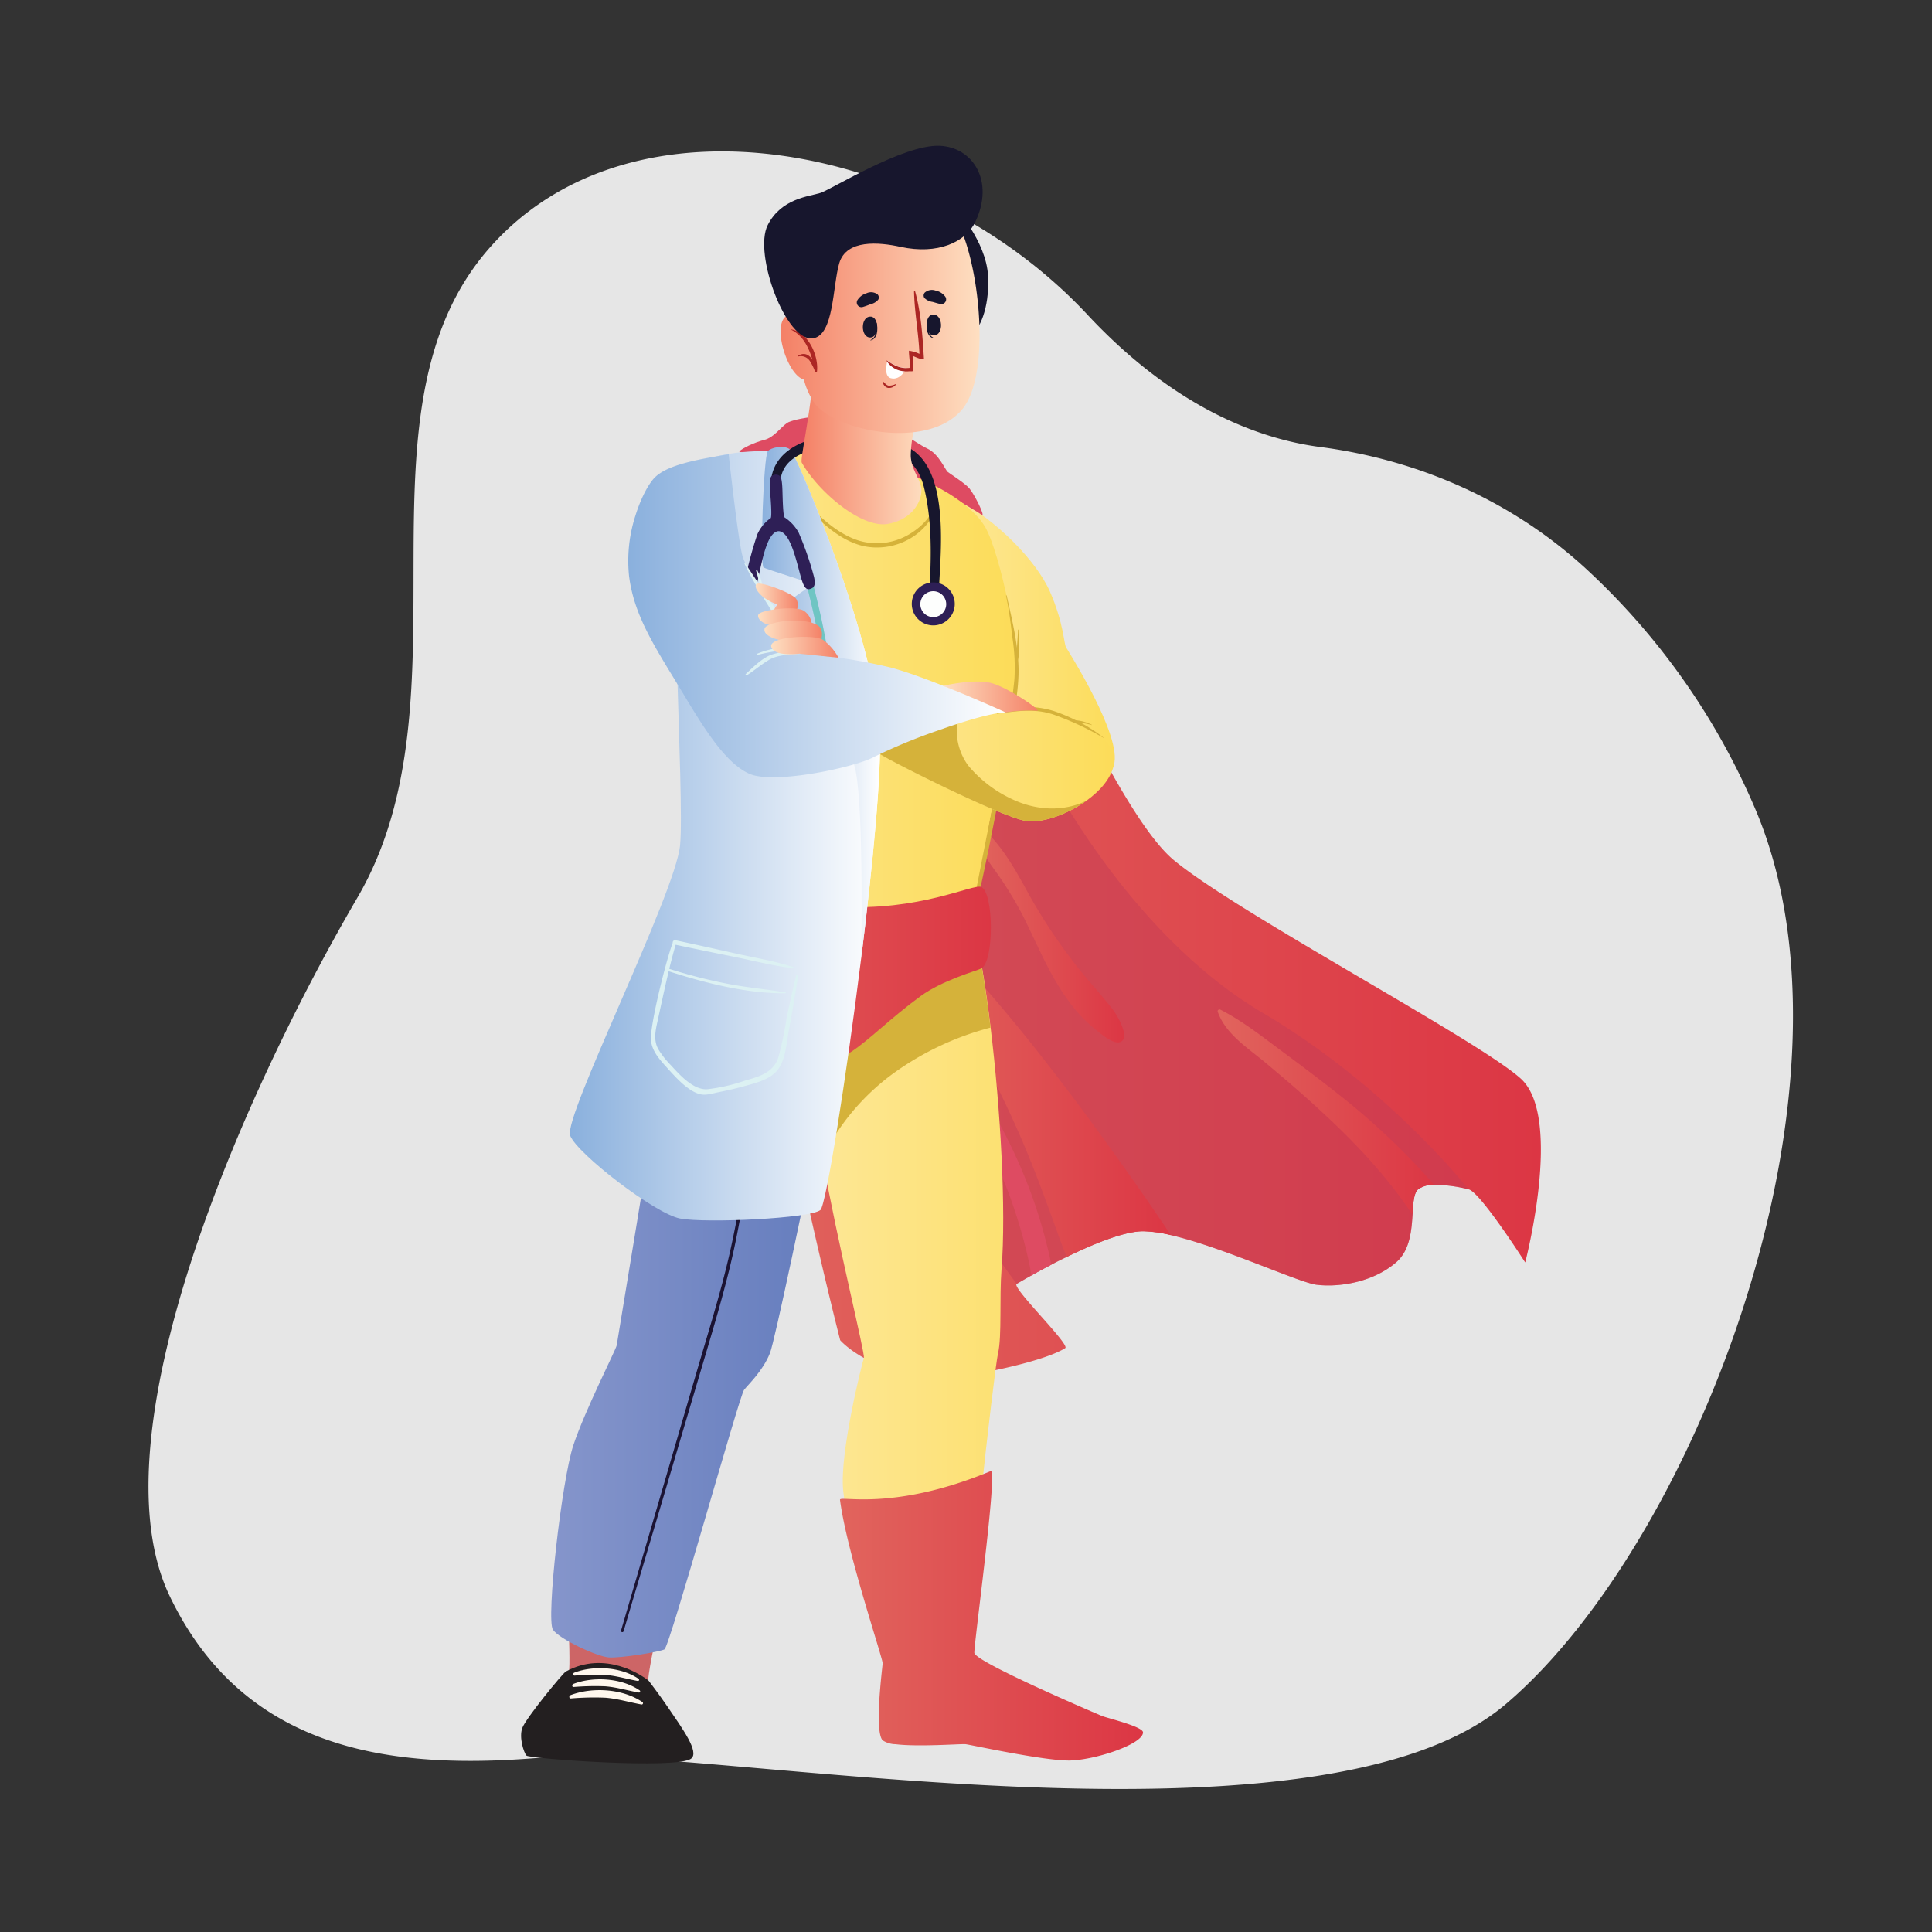 <svg id="Layer_1" data-name="Layer 1" xmlns="http://www.w3.org/2000/svg" xmlns:xlink="http://www.w3.org/1999/xlink" viewBox="0 0 500 500"><rect x="0" y="0" width="500" height="500" fill="#333333" stroke="none"/><defs><linearGradient id="linear-gradient" x1="102.49" y1="236.75" x2="315.53" y2="236.75" gradientTransform="matrix(-0.99, 0, 0, 1, 500.45, 0)" gradientUnits="userSpaceOnUse"><stop offset="0" stop-color="#dc3644"/><stop offset="1" stop-color="#e1645d"/></linearGradient><linearGradient id="linear-gradient-2" x1="199.01" y1="281.79" x2="267.36" y2="281.79" xlink:href="#linear-gradient"/><linearGradient id="linear-gradient-3" x1="211.21" y1="241.52" x2="249.94" y2="241.52" xlink:href="#linear-gradient"/><linearGradient id="linear-gradient-4" x1="130.31" y1="287.79" x2="186.81" y2="287.79" xlink:href="#linear-gradient"/><linearGradient id="linear-gradient-5" x1="213.64" y1="164.89" x2="254.22" y2="164.89" gradientTransform="matrix(-0.99, 0, 0, 1, 500.45, 0)" gradientUnits="userSpaceOnUse"><stop offset="0" stop-color="#fcdc58"/><stop offset="1" stop-color="#fde796"/></linearGradient><linearGradient id="linear-gradient-6" x1="207.42" y1="346.86" x2="293.1" y2="346.86" xlink:href="#linear-gradient-5"/><linearGradient id="linear-gradient-7" x1="206.27" y1="418.14" x2="285.28" y2="418.14" xlink:href="#linear-gradient"/><linearGradient id="linear-gradient-8" x1="282.51" y1="332.45" x2="360.66" y2="332.45" gradientTransform="matrix(-0.99, 0, 0, 1, 500.45, 0)" gradientUnits="userSpaceOnUse"><stop offset="0" stop-color="#617abc"/><stop offset="1" stop-color="#8595cb"/></linearGradient><linearGradient id="linear-gradient-9" x1="239.23" y1="184.87" x2="325.79" y2="184.87" xlink:href="#linear-gradient-5"/><linearGradient id="linear-gradient-10" x1="245.97" y1="250.46" x2="329.32" y2="250.46" xlink:href="#linear-gradient"/><linearGradient id="linear-gradient-11" x1="147.47" y1="216.27" x2="227.74" y2="216.27" gradientUnits="userSpaceOnUse"><stop offset="0" stop-color="#8ab0dd"/><stop offset="1" stop-color="#fff"/></linearGradient><linearGradient id="linear-gradient-12" x1="197.18" y1="181.83" x2="227.74" y2="181.83" xlink:href="#linear-gradient-11"/><linearGradient id="linear-gradient-13" x1="213.75" y1="198.11" x2="274.94" y2="198.11" xlink:href="#linear-gradient-5"/><linearGradient id="linear-gradient-14" x1="244.07" y1="180.36" x2="268.53" y2="180.36" gradientUnits="userSpaceOnUse"><stop offset="0" stop-color="#fee0c2"/><stop offset="1" stop-color="#f48167"/></linearGradient><linearGradient id="linear-gradient-15" x1="263.44" y1="115.14" x2="295.36" y2="115.14" gradientTransform="matrix(-0.99, 0, 0, 1, 500.45, 0)" xlink:href="#linear-gradient-14"/><linearGradient id="linear-gradient-16" x1="248.92" y1="80.25" x2="300.82" y2="80.25" gradientTransform="matrix(-0.99, 0, 0, 1, 500.45, 0)" xlink:href="#linear-gradient-14"/><linearGradient id="linear-gradient-17" x1="162.56" y1="159.36" x2="260.26" y2="159.36" xlink:href="#linear-gradient-11"/><linearGradient id="linear-gradient-18" x1="195.58" y1="154.74" x2="206.48" y2="154.74" xlink:href="#linear-gradient-14"/><linearGradient id="linear-gradient-19" x1="196.2" y1="159.78" x2="210.09" y2="159.78" xlink:href="#linear-gradient-14"/><linearGradient id="linear-gradient-20" x1="197.83" y1="163.42" x2="212.72" y2="163.42" xlink:href="#linear-gradient-14"/><linearGradient id="linear-gradient-21" x1="199.6" y1="167.51" x2="217.04" y2="167.51" xlink:href="#linear-gradient-14"/></defs><title>gambar lain</title><path d="M411.17,147.85c-19.17-17.91-43.63-28.8-69.56-32.17-15.17-2-37.28-9.67-60.22-34.28C239.93,37,163.71,21.88,126.59,64.27s-3.68,115.92-34.07,168S24.13,371.68,43.89,413s59.48,45.19,97.74,41.74,198.61,28.21,248-13.66,95-160.59,64.59-231.82A180.73,180.73,0,0,0,411.17,147.85Z" fill="#e6e6e6"/><path d="M217.44,346.85s7.63,8.92,26.18,9.85c3.42.17,25.36-3.65,32.05-7.8,1.4-.87-14-15.75-12.55-16.63,1.23-.72,2.49-1.44,3.75-2.15,1.73-1,3.48-1.92,5.22-2.83,1.34-.71,2.68-1.38,4-2,7.87-3.85,15.26-6.64,19.73-6.64a33.5,33.5,0,0,1,7.2,1c13.37,3.09,33.11,12.27,37.66,12.84,5.5.7,14.43-.46,20.61-5.77,3.59-3.07,4-8.17,4.28-12.36.19-3,.3-5.59,1.45-6.56a6.83,6.83,0,0,1,4.16-1.18,36.9,36.9,0,0,1,8.89,1.18c3,.68,14.65,18.92,14.65,18.92s9.85-37.62-1.15-47.58-73-42.66-89.74-56.5-43-81.93-53.35-91.62c-4-3.77-11-7.5-18.78-10.19a75.59,75.59,0,0,0-15.83-3.71c-7-.77-13.26-.15-17.21,2.6C165.09,143.23,217.44,346.85,217.44,346.85Z" fill="url(#linear-gradient)"/><path d="M214.8,256.32c4.93,12.61,41.16,66.6,48.32,75.95,1.23-.72,2.49-1.44,3.75-2.15,1.73-1,3.48-1.92,5.22-2.83,1.34-.71,2.68-1.38,4-2,7.87-3.85,15.26-6.64,19.73-6.64a33.5,33.5,0,0,1,7.2,1c13.37,3.09,33.11,12.27,37.66,12.84,5.5.7,14.43-.46,20.61-5.77,3.59-3.07,4-8.17,4.28-12.36.19-3,.3-5.59,1.45-6.56a6.83,6.83,0,0,1,4.16-1.18,36.9,36.9,0,0,1,8.89,1.18s-20.83-26.55-53.19-45.62-56-58.16-66.62-84.62c-10.14-25.28-13.35-47.18-28.56-56.73-.71-.45-1.44-.86-2.22-1.26-5.11-2.61-9.68-3.33-13.61-2.45-9.23,2-15,12.71-16.27,27.82C197.75,166.47,209.86,243.69,214.8,256.32Z" fill="#c33c55" opacity="0.47"/><path d="M235.22,238.91c1.12,4.82,3.62,9,6.26,13.17,2.89,4.53,5.72,9.09,8.4,13.76,4.89,8.57,9.36,17.4,13.38,26.42s7.43,18.46,10.81,27.84c.62,1.71,1.27,3.46,2,5.16,7.87-3.85,15.26-6.64,19.73-6.64a33.5,33.5,0,0,1,7.2,1c-2.78-4.12-5.57-8.24-8.42-12.3-9.07-12.91-18.39-25.67-28.27-38Q258.82,260,250.8,251c-4.38-4.87-8.78-10.24-15-12.7C235.45,238.21,235.15,238.6,235.22,238.91Z" fill="url(#linear-gradient-2)"/><path d="M288,261.29c-2.43-3.16-5.13-6.11-7.66-9.18a140.51,140.51,0,0,1-15.54-23.36.63.63,0,0,0-.1-.12c-3.09-5.62-6.46-11-11.45-15.24a.44.44,0,0,0-.75.31c.11,4.22,2.24,7.72,4.63,11.06a93.09,93.09,0,0,1,7.53,12.11c3.81,7.54,6.92,15.51,12,22.33a37.6,37.6,0,0,0,7.13,7.45c1.28,1,5.09,4.4,6.74,2.61C291.9,267.75,289.38,263.08,288,261.29Z" fill="url(#linear-gradient-3)"/><path d="M248.33,277.28c.23,6.72,3.84,12.4,6.81,18.2a125.78,125.78,0,0,1,8.54,21.15q1.68,5.49,2.84,11.11c.15.7.24,1.51.35,2.38,1.73-1,3.48-1.92,5.22-2.83a129.84,129.84,0,0,0-7.44-24,141.42,141.42,0,0,0-7-14.33c-2.38-4.25-4.81-8.9-8.65-12A.41.41,0,0,0,248.33,277.28Z" fill="#de4b62"/><path d="M315.15,261.82c2,5.78,7.78,9.37,12.27,13.13,5.1,4.27,10.16,8.59,15,13.11,8.59,7.93,16.63,16.53,23.11,26.28.19-3,.3-5.59,1.45-6.56a6.83,6.83,0,0,1,4.16-1.18,185,185,0,0,0-24.23-23c-4.9-3.89-9.88-7.65-14.91-11.37-5.23-3.88-10.39-8-16.2-10.95C315.5,261.13,315,261.41,315.15,261.82Z" fill="url(#linear-gradient-4)"/><path d="M248.25,129.54c9.56,5.15,20,15.54,23.53,23.69s3.51,13.23,4.12,14.31,14.65,23.08,12.36,30.46-25.95-5.23-29.92-11.69S248.25,129.54,248.25,129.54Z" fill="url(#linear-gradient-5)"/><path d="M237.51,123.64c.71.28,15.11,8.51,16.46,9.52s-1.88-5.39-3.11-6.78-4.88-3.69-5.57-4.23-2.29-4.69-5.34-6.08-9.17-6.53-16.68-8-17.89.23-19.57,1.39-3.43,3.77-5.88,4.38-5.8,2.17-6.48,3S226.29,119.13,237.51,123.64Z" fill="#de4b62"/><path d="M210.65,284.47c.38,4.22,1.18,9.52,2.21,15.29,3.9,21.95,11.07,50.57,10.71,51.67-.46,1.38-6.28,24.43-5.37,34.12s10.07,42.23,11,44.31-2.52,17.08,0,19.62,15.34,1.38,19.92,1.38,19.46,3.92,26.56,3.92,19.46-4.61,19-6-8.7-3.53-11.45-4.15-31.13-12.31-32.51-16.31,6.57-73.85,7.58-78.15.33-14.51.89-21.62c1.24-15.6-.28-41.71-2.82-62.63-1.37-11.36-3-21.2-4.73-27,0,0-37.71,3-39.77,6.92S208.81,264.16,210.65,284.47Z" fill="url(#linear-gradient-6)"/><path d="M210.65,284.47c.38,4.22,1.18,9.52,2.21,15.29a62.4,62.4,0,0,1,4-7.07,59.54,59.54,0,0,1,14.47-15,75.63,75.63,0,0,1,25-11.75c-1.37-11.36-3-21.2-4.73-27,0,0-37.71,3-39.77,6.92S208.81,264.16,210.65,284.47Z" fill="#d5b23a"/><path d="M228.43,430.48c-.08,1.23-2.21,17.61,0,19.92a6.2,6.2,0,0,0,3.32,1c5.93.74,17.31-.14,18.16,0,1.09.11,20.38,4.33,26.9,4.22s19-4.2,19-7.28c0-1.51-9.28-3.69-10.65-4.26s-32.88-14-33-16.33c-.1-2,4.43-35.27,4.59-44.62,0-.19,0-.38,0-.55,0-1.28-.11-2-.36-1.86-25.41,10.54-39.14,6.19-39,7.42C219.11,401.58,228.51,429.25,228.43,430.48Z" fill="url(#linear-gradient-7)"/><path d="M256.78,383.11c0-.19,0-.38,0-.55A.54.54,0,0,0,256.78,383.11Z" fill="#c33c55"/><path d="M174.93,400.32s-7.63,32.46-7.17,35,8.54,12.54,9.69,14.62,2.06,3.92.91,4.84-37.77,0-40.29-1.61-2-5.69-1.07-7.31,9.62-11.69,10.23-13.39-.92-32.15-.92-32.15Z" fill="#cd6566"/><path d="M143.11,421.78c1.83,2.54,11.44,6.93,14.42,7.16s13.05-1.39,14.42-2.08,19.39-65.62,20.61-67.16,4.88-4.92,6.71-9.53c.58-1.44,2.84-11.47,5.67-24.72,6.23-29.1,15.24-73.8,15.24-77.45L177.93,236s-7.14,18.52-8.74,25.67.94,20.54.48,24.46c-.42,3.6-8.36,51.85-9.85,60.71-.13.8-.21,1.28-.23,1.37-.23,1.16-8.24,16.85-11.22,25.85S141.27,419.24,143.11,421.78Z" fill="url(#linear-gradient-8)"/><path d="M160.72,422q9.61-32.83,19.2-65.68c3.11-10.74,6.54-21.41,9-32.34s4.05-22.09,6.25-33.1c2.53-12.63,5.58-25.12,8.77-37.59a.09.09,0,0,1,.17,0c-2.81,11.16-5.17,22.44-7.43,33.73-2.17,10.9-3.85,21.89-6,32.79s-5.39,21.67-8.56,32.37-6.44,21.71-9.64,32.58c-3.68,12.46-7.41,24.91-11.09,37.37A.34.34,0,0,1,160.72,422Z" fill="#1b1333"/><path d="M167.89,435c-1.62-1.36-11.23-8-21.46-2.41-.75.4-10.42,12.17-11.28,14.65s.4,6.29,1.09,7.1,39.11,3.62,42.65.77c2.14-1.72-2.28-7.75-6-13.22C170.38,438.21,167.89,435,167.89,435Z" fill="#231f20"/><path d="M148.63,432.88c5-1.92,12.13-1.5,16.64,1.61a.3.3,0,0,1-.23.54c-2.82-.5-5.54-1.36-8.42-1.56a63,63,0,0,0-7.89.17C148.27,433.66,148.25,433,148.63,432.88Z" fill="#fff7ed"/><path d="M148.36,435.81c5.19-2,12.52-1.56,17.18,1.66a.31.31,0,0,1-.23.56c-2.92-.52-5.72-1.4-8.7-1.62a67.2,67.2,0,0,0-8.15.18C148,436.62,148,436,148.36,435.81Z" fill="#fff7ed"/><path d="M147.64,438.71c5.63-2.16,13.58-1.69,18.63,1.8a.34.34,0,0,1-.25.61c-3.17-.57-6.2-1.52-9.43-1.76a70.52,70.52,0,0,0-8.84.2C147.24,439.58,147.21,438.87,147.64,438.71Z" fill="#fff7ed"/><path d="M221.86,118.78c17.17,3.67,29.35,11.06,33.14,17.68s9.6,33.23,7.77,41.54-10.68,56.31-11.14,60.93-22.21,14.15-33.89,13.92-33.42-13.15-35.94-15.92-2.06-51.47-3.44-65.78-2.51-41.77,3.21-47.77S203.44,114.84,221.86,118.78Z" fill="url(#linear-gradient-9)"/><path d="M259.23,196.23c1.15-6.78,2.68-13.65,3.3-20.5a50.63,50.63,0,0,0-.5-10.58c-.45-3.67-.9-7.39-1.67-11a.08.08,0,0,1,.16,0c1,4.42,2.08,8.92,2.66,13.47.09-1.55.24-3.09.28-4.62,0-.08.13-.08.13,0a30.68,30.68,0,0,1-.09,7.78s0,0,0,0c.08,1.24.12,2.48.09,3.72-.19,6.74-1.88,13.61-3,20.25-1.19,7.1-6.62,36.09-8.95,43.17a.21.21,0,1,1-.4-.11C252.4,230.85,258.06,203.19,259.23,196.23Z" fill="#d5b23a"/><path d="M235.31,190.11c7.73-.92,17.13,2,23.48-4a.17.17,0,0,1,.24.24,14.3,14.3,0,0,1-9.41,4.43,57.12,57.12,0,0,1-14.37-.26C235,190.5,235.09,190.14,235.31,190.11Z" fill="#d5b23a"/><path d="M193.17,187.66c3.54,1.11,7,2.52,10.65,3.11s7.55.15,11.33-.28c7.65-.88,15.32-1.79,23-2.12.05,0,.07.09,0,.1-7.9,1.49-15.93,2.37-23.92,3.29a35.28,35.28,0,0,1-10.71.05,46.92,46.92,0,0,1-10.63-3.54C192.57,188.11,192.81,187.55,193.17,187.66Z" fill="#d5b23a"/><path d="M203.74,120.78a25.17,25.17,0,0,0,6.74,11.14c3.19,3.22,7,6.34,11.34,7.84a16.18,16.18,0,0,0,11.79-.61c3.68-1.64,9.87-6.41,7.41-11.12a.07.07,0,0,1,.12-.06c2.38,4-1.17,8.32-4.37,10.6A17,17,0,0,1,224,141.43c-5-.94-9.33-4.37-12.94-7.83s-6.7-7.71-7.55-12.77A.11.11,0,0,1,203.74,120.78Z" fill="#d5b23a"/><path d="M253.92,229.54c3.32,1.41,3.39,19.5,0,21.12-1.35.64-10,3-15.69,7.15-7.89,5.77-13.2,11.29-18,14.43-3.81,2.46-5.53,2.61-6.44,1.84s-10-14.85-24.08-18.85c-5.59-1.59-15.43-5.93-15.79-8.32-1-6.6,4.61-19.83,6.46-20.44s21.23,7.17,36.71,8.15C237.81,235.93,251.89,228.68,253.92,229.54Z" fill="url(#linear-gradient-10)"/><path d="M147.56,293.9c1.87,4.73,21.9,20.19,28.42,21.45s33.84,0,36.35-2.21c1.43-1.25,6.57-33.28,10.53-65.07v0c3-24.23,5.34-48.31,4.8-58.54C226.41,165.88,207,120,204.93,116.94l0,0s-2.58-.23-6.2-.22c-7.77,0-20.34,1.12-22.73,8.06-3.49,10.17,1.25,81.35,0,94S145.68,289.17,147.56,293.9Z" fill="url(#linear-gradient-11)"/><path d="M210,151.25c0,.48-10.28,7-10.54,8s19.83,29.21,22,40.31c2.12,10.91,1.44,47.32,1.42,48.5,3-24.23,5.34-48.31,4.8-58.54C226.41,165.88,207,120,204.93,116.94l0,0c-1-2-5-1.32-6.19-.23h0c-1.17,1.21-2.08,29.55-1.14,30.14S210,150.78,210,151.25Z" fill="url(#linear-gradient-12)"/><path d="M174.1,244a.59.59,0,0,1,.67-.67c5.23,1.11,10.44,2.27,15.65,3.44s10.56,2,15.58,3.75c0,0,0,.1,0,.09-5.14-.45-10.28-1.83-15.34-2.85-5.27-1.07-10.54-2.14-15.8-3.26-.59,2-1.13,4.1-1.66,6.23A133.68,133.68,0,0,0,188,254.54c5.07,1,10.2,1.46,15.29,2.28.13,0,.1.24,0,.24-10.11.07-20.61-2.61-30.23-5.7-1.06,4.38-2,8.9-2.94,13.14-.51,2.33-1,4.76.23,7a22.6,22.6,0,0,0,3.29,4.19c2.35,2.58,5.82,6.43,9.41,6.2a45.45,45.45,0,0,0,9.78-2.24c3.51-1,7.31-2,8.61-6a90.32,90.32,0,0,0,2.12-10.06c.76-3.72,1.6-7.42,2.48-11.11.08-.34.55-.19.5.15q-1.08,7.06-2.39,14.08c-.63,3.35-.82,7.93-3.2,10.54-2.1,2.32-5.76,3.13-8.6,3.92-2.16.6-4.36,1.07-6.56,1.52-1.43.3-3.05.83-4.52.5-3.12-.7-6.35-4.33-8.43-6.63-1.88-2.08-4.25-4.52-4.37-7.55C168.27,264.89,172.46,248.28,174.1,244Z" fill="#dcf1f3"/><path d="M227.72,195.12c.81.88,31.08,16.26,37.8,17.34,4,.64,10.58-1.58,15.68-5.26h0c3.51-2.53,6.31-5.74,7.05-9.19,1.83-8.46-15-13.86-21.82-14.31-4.65-.31-11.81,1.26-18.71,3.32C237.14,190.17,227.16,194.51,227.72,195.12Z" fill="url(#linear-gradient-13)"/><path d="M227.72,195.12c.81.88,31.08,16.26,37.8,17.34,4,.64,10.58-1.58,15.68-5.26-5.86,2.93-13,2.59-19.21-.35a32.7,32.7,0,0,1-11.42-8.73A15.44,15.44,0,0,1,247.73,187C237.14,190.17,227.16,194.51,227.72,195.12Z" fill="#d5b23a"/><path d="M258,184.25a23.64,23.64,0,0,1,14.71-.24,44.8,44.8,0,0,1,5.75,2.4,11.06,11.06,0,0,1,4.08,1.15c.06,0,0,.11,0,.09a18.37,18.37,0,0,0-2.8-.59,40,40,0,0,1,5.86,3.85s0,.08,0,.06a74.46,74.46,0,0,0-13.12-6.1c-5-1.6-9.3-.81-14.34-.18C257.82,184.73,257.78,184.32,258,184.25Z" fill="#d5b23a"/><path d="M244.07,177.5s8.24-2,12.75-.65,13,7.25,11.56,7.07a38.37,38.37,0,0,0-8.12.45Z" fill="url(#linear-gradient-14)"/><path d="M202.06,123.82c1.29-8.25,14.23-8.74,20.47-8.42,7.95.41,14.54,2.41,16.59,10.7s1.91,17.2,1.49,25.6a1.21,1.21,0,0,0,2.42.15c.47-9.67,2.29-27.83-6-34.73s-35.2-7.44-37.4,6.54c-.24,1.55,2.15,1.7,2.4.16Z" fill="#17162d"/><path d="M247.07,156.74a5.56,5.56,0,1,1-5.18-6A5.57,5.57,0,0,1,247.07,156.74Z" fill="#2e1f56"/><path d="M244.87,156.6a3.35,3.35,0,1,1-3.13-3.59A3.36,3.36,0,0,1,244.87,156.6Z" fill="#fdfefd"/><path d="M210.27,150.47c6,23.45,5,29.17,3.08,31.85a15.37,15.37,0,0,1-5.48,4.41l-.69-1.55.34.78-.34-.78a13.82,13.82,0,0,0,4.8-3.86c1.41-1.94,2.59-7.2-3.35-30.42Z" fill="#6fc5c3"/><path d="M209.53,184.15l.56,1a1.22,1.22,0,0,1-.49,1.65l-3,1.66A1.22,1.22,0,0,1,205,188l-.56-1a1.23,1.23,0,0,1,.48-1.66l3-1.65A1.21,1.21,0,0,1,209.53,184.15Z" fill="#d5b23a"/><path d="M195.1,151c-4.7,17.62-5.87,27.28-3.66,30.38a13.93,13.93,0,0,0,4.77,3.92l-.72,1.54a15.61,15.61,0,0,1-5.43-4.47c-2.62-3.69-1.63-12.91,3.41-31.81Z" fill="#6fc5c3"/><path d="M193.86,184.22l-.57,1a1.23,1.23,0,0,0,.47,1.66l3,1.68a1.21,1.21,0,0,0,1.65-.47l.57-1a1.23,1.23,0,0,0-.46-1.67l-3-1.68A1.22,1.22,0,0,0,193.86,184.22Z" fill="#d5b23a"/><path d="M192.89,149.79A99.91,99.91,0,0,1,196,138.27a10.21,10.21,0,0,1,3.41-4.16c.33,0,.2-3,0-5.44-.14-2.14-.35-4.63.16-5.32a1.66,1.66,0,0,1,2.31-.11c.58.64.6,3.14.66,5.29.07,2.43.22,5.4.56,5.4a11.14,11.14,0,0,1,3.58,3.88,80.08,80.08,0,0,1,4,11.54c.53,2.51-.29,2.82-1,3.06-1,.34-1.65-.35-2.43-3.13-1.23-4.41-2.78-11.82-5.82-11.82h0c-3,.29-4.28,8.13-5.27,12.5-.62,2.73-1.19,3-2.24,2.75C193.15,152.54,192.4,152.22,192.89,149.79Z" fill="#2e1f56"/><path d="M207.49,119.71c4.27,7.56,15.5,17.09,22.31,15.87s9.08-6.63,8.6-9.38c-.41-2.3-2.1-4.27-2.56-7a7.16,7.16,0,0,1-.13-1.69c.22-7.11,3.39-15.56,3.39-15.56l-25.38-6.32s-3.16-1.63-3.19-.8a117.13,117.13,0,0,1-1.28,12.49C208.28,113.86,207.19,119.19,207.49,119.71Z" fill="url(#linear-gradient-15)"/><path d="M247.09,53.57s8.14,8.79,8.61,17.81-2.68,14-3.49,14.3S247.09,53.57,247.09,53.57Z" fill="#17162d"/><path d="M203.75,81.68a2.78,2.78,0,0,1,1.82-.16c-.37-8.29.3-16.46,2.05-20.62,5.53-13.17,26.39-16.47,37.48-7.15,7.52,6.32,12.44,41.94,3.92,52.19-8.79,10.58-32.42,5.67-38.08-1.41a19.13,19.13,0,0,1-2.89-6.27l-.42-.16C203.29,96.08,199.79,83.5,203.75,81.68Z" fill="url(#linear-gradient-16)"/><path d="M204.84,85.26c-.07,0-.09.09,0,.12,3,1.52,4.47,4.57,5.4,7.69-.85-1.24-2.07-2-3.7-1a.1.1,0,0,0,.07.18,2.78,2.78,0,0,1,3,1.22,13.78,13.78,0,0,1,1.29,2.61c.12.3.64.19.56-.15a.19.19,0,0,1,0-.07C211.79,91.86,209.1,86,204.84,85.26Z" fill="#ac2624"/><path d="M210.46,87.56c5.39-.9,5-13.49,6.74-19.46,1.86-6.21,10.3-5.43,15.83-4.22,9.65,2.11,16.9-1.22,19.38-6.45,5.06-10.66-.71-19.39-9.27-19.7-9.42-.34-27.91,11.27-30.82,12.2s-10.12,1.37-13.64,8.33C194.92,65.68,203.48,88.74,210.46,87.56Z" fill="#17162d"/><path d="M162.8,149.07c1.16,9.23,5.58,16.63,11.6,26.47,6.24,10.23,12.42,21.55,19.53,24.71,6.39,2.83,27.4-1.66,32.36-4.4a144,144,0,0,1,16.42-6.79c6.85-2.44,13.94-4.57,17.55-4.7,0,0-19.32-8.82-29.7-11.59a138.06,138.06,0,0,0-23.12-3.54s-14.12-20.62-15.34-25.54-3.52-26.11-3.52-26.11c-9.3,1.49-15.71,2.88-18.92,5.8-1.6,1.47-3.67,5.17-5.16,9.89A38,38,0,0,0,162.8,149.07Z" fill="url(#linear-gradient-17)"/><path d="M193,174.43c1.9-1.73,4.21-4.12,6.67-5a15.08,15.08,0,0,1,5.72-.75,12.07,12.07,0,0,0-3.36-.31A47,47,0,0,0,196,169.5c-.16,0-.29-.21-.12-.28,3.42-1.46,8.2-2.44,11.57-.35l.12,0c.19,0,.12.3,0,.31-2.7.22-6,.16-8.42,1.52-2,1.14-3.82,2.77-5.79,4C193.08,174.87,192.86,174.58,193,174.43Z" fill="#dcf1f3"/><path d="M192.78,145.63c2.48,3.9,12.82,19,14.68,23a.38.38,0,0,1-.65.39c-2.73-4-11.92-18-14.19-23.31A.09.09,0,0,1,192.78,145.63Z" fill="#dcf1f3"/><path d="M196,147.61a14.41,14.41,0,0,1,1.55,6,.16.16,0,0,1-.31,0c-.62-1.91-.95-3.94-1.55-5.87C195.65,147.56,195.94,147.43,196,147.61Z" fill="#dcf1f3"/><path d="M206.12,158a3.11,3.11,0,0,0,0-2.9c-.81-1.55-9.19-4.64-10.24-4s.56,3.63,5.3,5.34c0,0-1.53,2.1-1,2.07S206.12,158,206.12,158Z" fill="url(#linear-gradient-18)"/><path d="M210.09,162.12a4.61,4.61,0,0,0-2.17-4.12c-2.33-1.26-11.21-.17-11.67,1.09s2,2.95,4,2.65S210.09,162.12,210.09,162.12Z" fill="url(#linear-gradient-19)"/><path d="M212.36,166.23s1.14-3.11-.61-4.31c-3.43-2.36-13.47-1.19-13.89.81s3.86,3,4.73,3Z" fill="url(#linear-gradient-20)"/><path d="M217,170.21a13.84,13.84,0,0,0-4-4.62c-2.38-1.49-14.21-.82-13.39,1.83s7.24,1.75,7.24,1.75Z" fill="url(#linear-gradient-21)"/><path d="M226.89,83.63c0-.07-.13.08-.12.15.12,1.67,0,3.61-1.5,4.23,0,0,0,.11,0,.1C227.11,87.77,227.27,85.19,226.89,83.63Z" fill="#17162d"/><path d="M225.33,81.94c-2.68-.09-2.66,5.33-.18,5.41S227.58,82,225.33,81.94Z" fill="#17162d"/><path d="M239.91,83.17c0-.07.13.07.13.14,0,1.68.18,3.61,1.68,4.16.05,0,0,.1,0,.09C239.87,87.31,239.6,84.75,239.91,83.17Z" fill="#17162d"/><path d="M241.39,81.41c2.67-.22,2.9,5.19.42,5.39S239.15,81.59,241.39,81.41Z" fill="#17162d"/><path d="M228.64,98.82c.4.39.8.93,1.4,1a4.48,4.48,0,0,0,1.79-.43.06.06,0,0,1,.07.08,2.24,2.24,0,0,1-2.11.92,1.77,1.77,0,0,1-1.31-1.48C228.45,98.79,228.58,98.76,228.64,98.82Z" fill="#ac2624"/><path d="M223.2,79.47a19,19,0,0,0,2.08-.74,3.57,3.57,0,0,0,2-1.17,1.15,1.15,0,0,0-.18-1.38,2.8,2.8,0,0,0-2.84-.29,4.17,4.17,0,0,0-2.38,1.82A1.21,1.21,0,0,0,223.2,79.47Z" fill="#17162d"/><path d="M243.45,78.68c-.74-.12-1.41-.36-2.13-.55a3.6,3.6,0,0,1-2.07-1,1.13,1.13,0,0,1,.06-1.39,2.8,2.8,0,0,1,2.8-.55,4.13,4.13,0,0,1,2.53,1.59A1.22,1.22,0,0,1,243.45,78.68Z" fill="#17162d"/><path d="M234.62,95.19s-1.47,3.41-4.09,2.69c-2-.54-.87-4.56-.87-4.56S232.19,95.35,234.62,95.19Z" fill="#fff"/><path d="M229.51,93.47A5.61,5.61,0,0,0,233.3,96a6.57,6.57,0,0,0,2,.09,1.6,1.6,0,0,0,.39,0l.37,0a.42.42,0,0,0,.33-.38h0a.5.5,0,0,0,0-.17v-.16c0-1.29-.1-3.26-.1-3.26.47.24,2.86,1.31,2.82.64-.35-5.59-.74-11.8-2.26-17.28a.15.15,0,0,0-.3,0c.12,5.38,1.18,10.7,1.4,16.1a9.78,9.78,0,0,0-2.68-.81c-.18,0,.32,3.79.26,4.37a.28.28,0,0,1,0,.06c-2.15.28-3.78-.37-5.87-1.81C229.54,93.22,229.41,93.33,229.51,93.47Z" fill="#ac2624"/></svg>